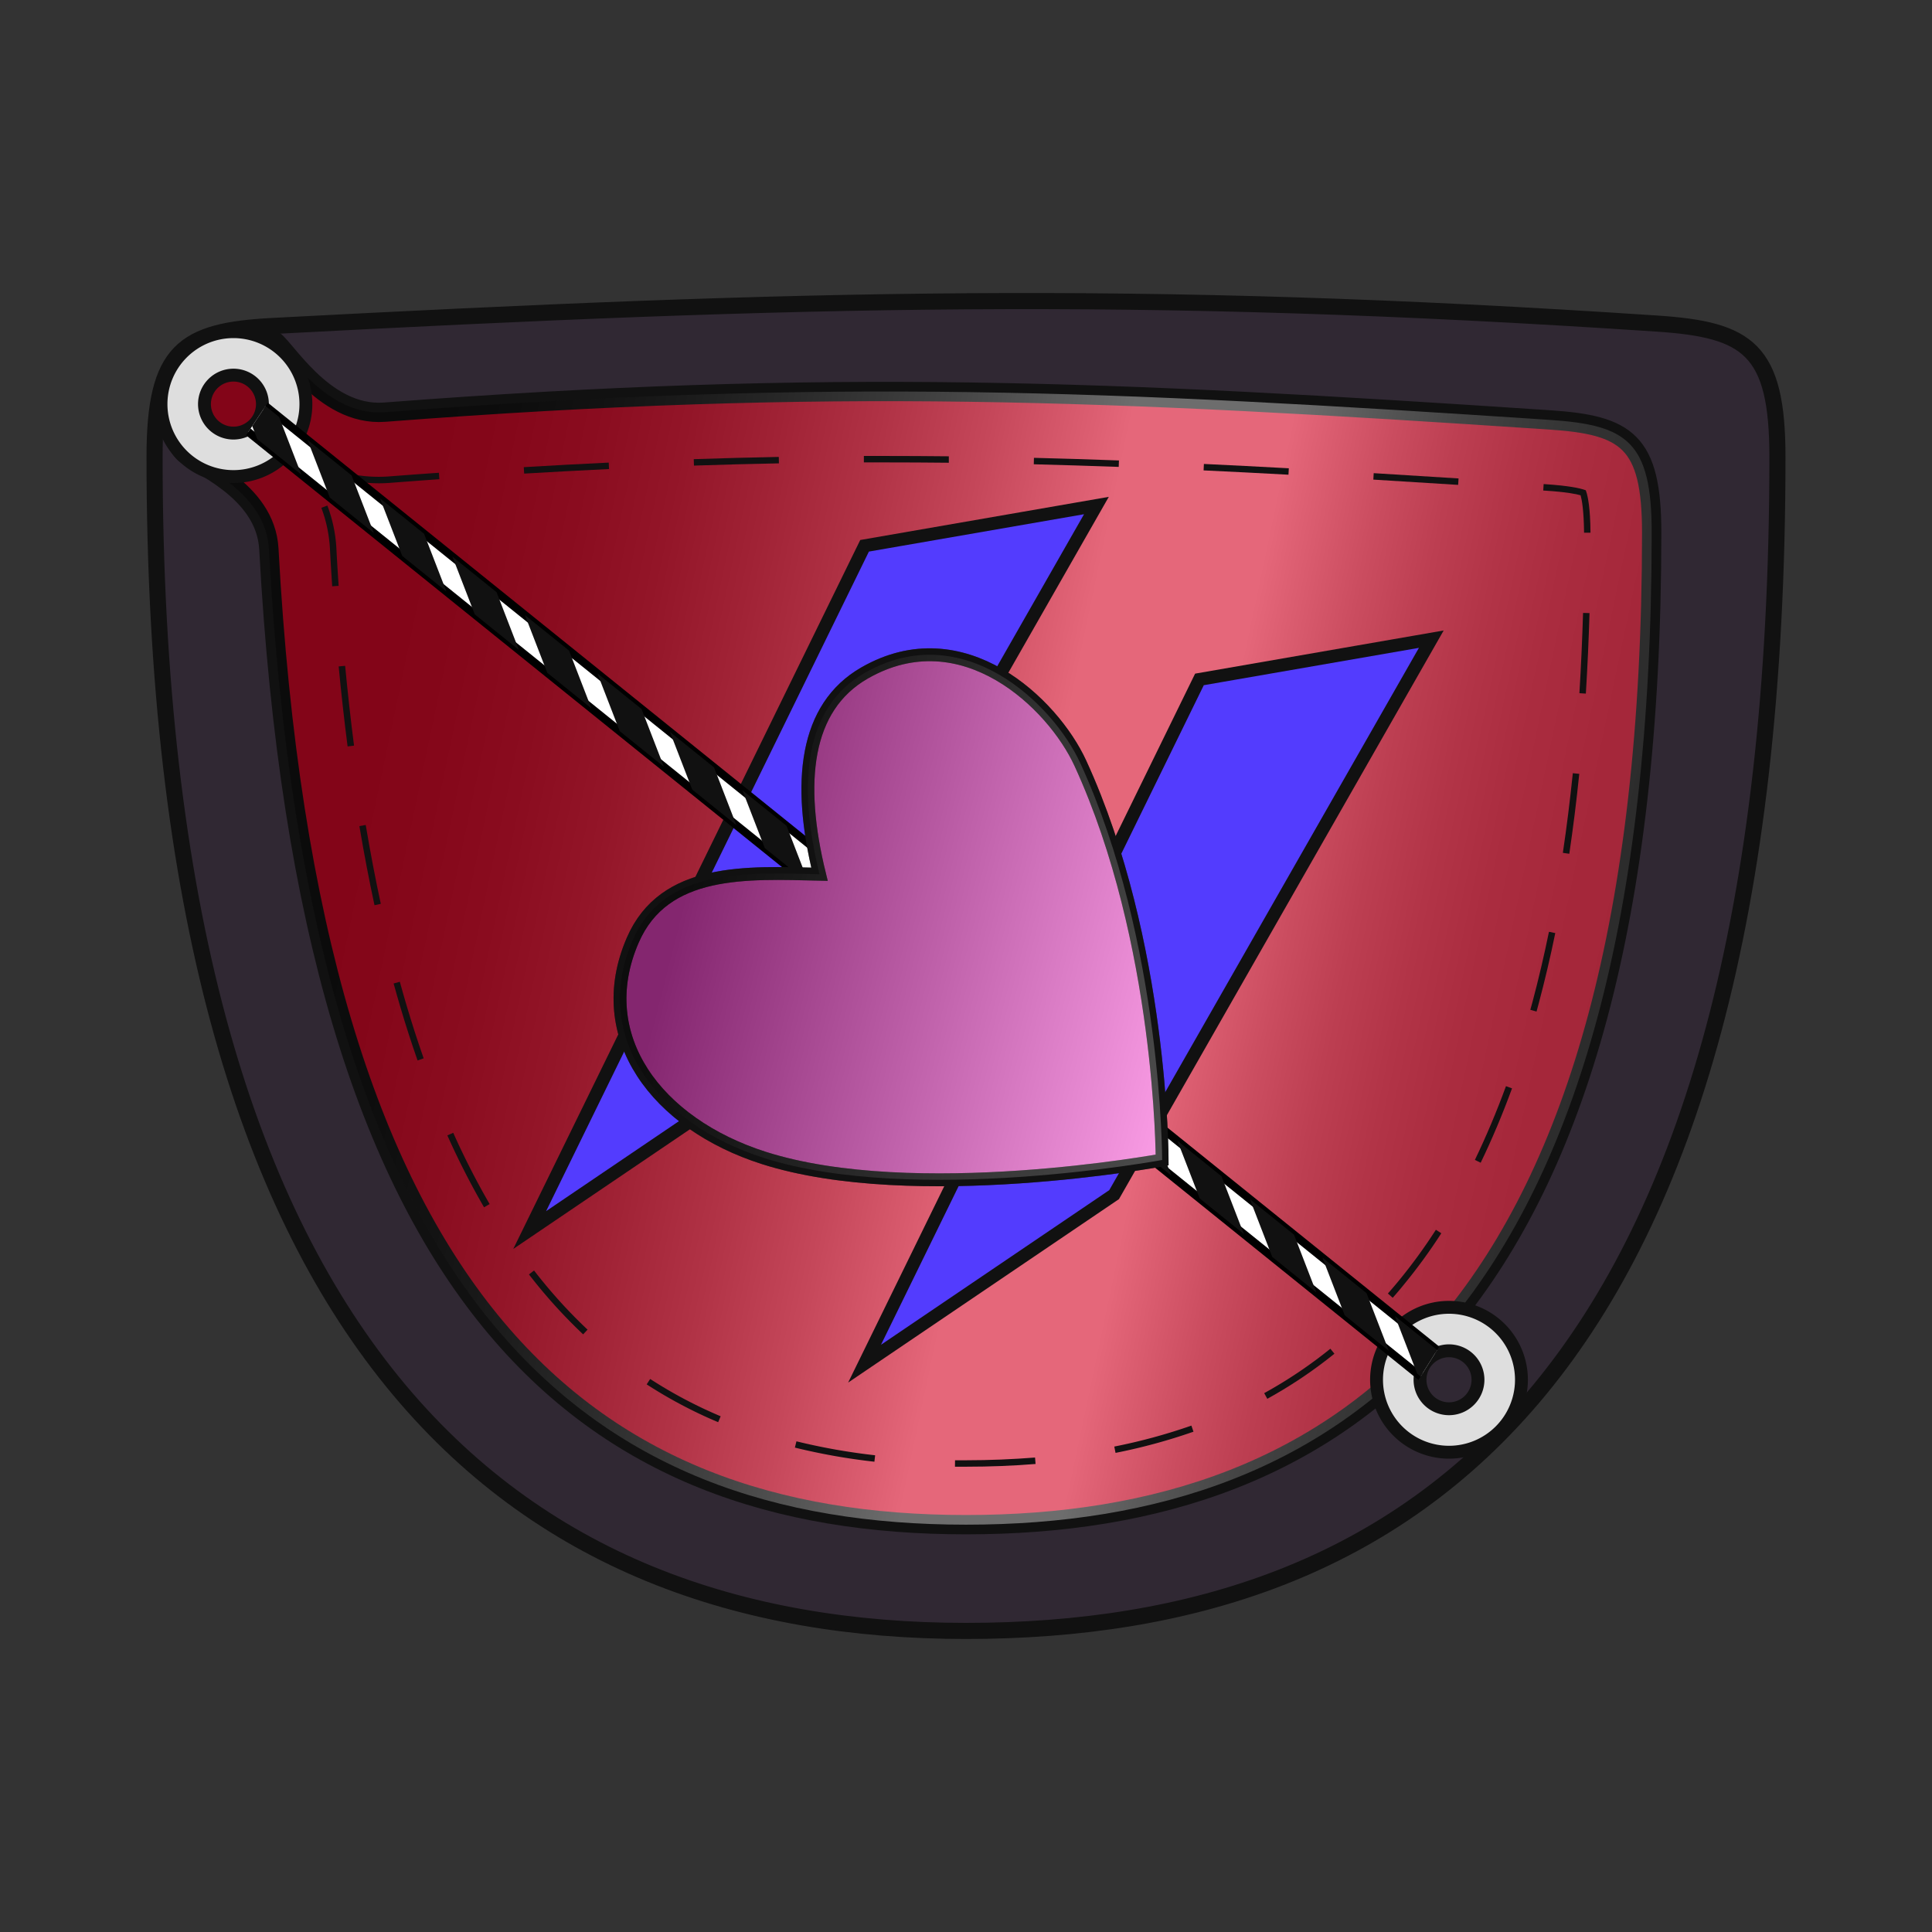 <svg xmlns="http://www.w3.org/2000/svg" xmlns:xlink="http://www.w3.org/1999/xlink" viewBox="0 0 1200 1200">
  <rect x="0" y="0" width="1200" height="1200" fill="#333333" stroke="none"/>
  <defs>
    <linearGradient id="a" data-name="名称未設定グラデーション 47" x1="217.28" y1="489.83" x2="994.88" y2="653.53" gradientUnits="userSpaceOnUse">
      <stop offset="0" stop-color="#020202"/>
      <stop offset="0.06" stop-color="#070707"/>
      <stop offset="0.13" stop-color="#151515"/>
      <stop offset="0.2" stop-color="#2c2c2c"/>
      <stop offset="0.27" stop-color="#4d4d4d"/>
      <stop offset="0.35" stop-color="#787878"/>
      <stop offset="0.43" stop-color="#ababab"/>
      <stop offset="0.51" stop-color="#e7e7e7"/>
      <stop offset="0.54" stop-color="#fff"/>
      <stop offset="0.66" stop-color="#fff"/>
      <stop offset="0.69" stop-color="#e5e5e5"/>
      <stop offset="0.74" stop-color="#bababa"/>
      <stop offset="0.79" stop-color="#969696"/>
      <stop offset="0.84" stop-color="#7b7b7b"/>
      <stop offset="0.89" stop-color="#676767"/>
      <stop offset="0.95" stop-color="#5b5b5b"/>
      <stop offset="1" stop-color="#575757"/>
    </linearGradient>
    <clipPath id="b">
      <polygon points="175 237 142.18 286.5 873 870 916.08 800.88 175 237" style="fill: none"/>
    </clipPath>
    <linearGradient id="c" data-name="ホワイト、ブラック" x1="751.33" y1="619.33" x2="429.98" y2="537.47" gradientUnits="userSpaceOnUse">
      <stop offset="0" stop-color="#fff"/>
      <stop offset="1"/>
    </linearGradient>
  </defs>
  <title>ポッピンパンク</title>
  <g style="isolation: isolate">
    <g>
      <path d="M1104,283.8C1104,856.29,878.35,1013,600,1013S96,842.75,96,283.8c0-66.44,17.7-78.41,73.26-81.33,328.85-17.31,535.37-23.11,859.94-1.49C1085.6,204.74,1104,216.62,1104,283.8Z" style="fill: #302833;stroke: #111;stroke-miterlimit: 10;stroke-width: 10px"/>
      <path d="M1025.89,330.8C1025.89,814.57,835.21,947,600,947S192.49,812.64,167,341c-2-37-46.1-52.76-53-60-23.21-24.36,20.8-78,55-70,6.49,1.52,31,48,70,45,277.45-21.34,449.41-13.46,723.69,4.82C1010.34,264,1025.89,274,1025.89,330.8Z" style="fill: #d40725;stroke: #111;stroke-miterlimit: 10;stroke-width: 12px"/>
      <path d="M1025.89,330.8C1025.89,814.57,835.21,947,600,947S192.49,812.64,167,341c-2-37-46.1-52.76-53-60-23.21-24.36,20.8-78,55-70,6.49,1.52,31,48,70,45,277.45-21.34,449.41-13.46,723.69,4.82C1010.34,264,1025.89,274,1025.89,330.8Z" style="opacity: 0.39;mix-blend-mode: hard-light;fill: url(#a)"/>
      <g>
        <path d="M430.9,285.19l.13,4c17.64-.59,35.4-1.06,52.77-1.39l-.08-4C466.33,284.13,448.56,284.6,430.9,285.19Z" style="fill: #111"/>
        <path d="M536.56,283.21l0,4q6.69,0,13.4,0c13,0,26.29.07,39.37.21l0-4c-13.09-.14-26.35-.21-39.41-.21Q543.28,283.18,536.56,283.21Z" style="fill: #111"/>
        <path d="M241.91,295.89a86.92,86.92,0,0,1-21.46-1l-.69,3.94a90.45,90.45,0,0,0,15.63,1.35c2.26,0,4.56-.09,6.83-.26,10.26-.79,20.58-1.56,30.67-2.27l-.28-4C262.51,294.33,252.18,295.1,241.91,295.89Z" style="fill: #111"/>
        <path d="M695,286c-18-.66-35.73-1.21-52.8-1.63l-.1,4c17.06.42,34.81,1,52.75,1.63Z" style="fill: #111"/>
        <path d="M800.51,290.86c-18.34-1-36.09-1.91-52.75-2.69l-.19,4c16.66.78,34.39,1.68,52.72,2.68Z" style="fill: #111"/>
        <path d="M325.33,290.16l.24,4c17.77-1.06,35.51-2,52.71-2.83l-.19-4C360.87,288.14,343.12,289.09,325.33,290.16Z" style="fill: #111"/>
        <path d="M853,297.89c16.51,1,33.75,2.07,52.69,3.28l.25-4c-18.94-1.21-36.18-2.29-52.7-3.28Z" style="fill: #111"/>
        <path d="M981.76,307.64c.77,2.81,2,9.47,2.13,23.23l4,0c-.12-15.64-1.69-22.64-2.62-25.42l-.31-.93-.92-.32c-3-1-9.5-2.48-23.88-3.44l-1.37-.09-.26,4,1.37.09C972.83,305.58,979,306.82,981.76,307.64Z" style="fill: #111"/>
        <path d="M785.21,865.31l1.93,3.51a286.82,286.82,0,0,0,41.69-28l-2.51-3.11A282.3,282.3,0,0,1,785.21,865.31Z" style="fill: #111"/>
        <path d="M210.35,413.93c1.61,16.92,3.48,33.64,5.55,49.7l4-.51c-2.06-16-3.92-32.69-5.53-49.57Z" style="fill: #111"/>
        <path d="M981,430.56l4,.25c1-16.21,1.78-33,2.27-50l-4-.11C982.73,397.64,982,414.4,981,430.56Z" style="fill: #111"/>
        <path d="M248.34,609.8l-3.86,1.06c1.39,5,2.83,10.09,4.29,15,3.32,11.21,6.89,22.26,10.6,32.82l3.77-1.33c-3.68-10.5-7.23-21.48-10.54-32.63C251.16,619.84,249.72,614.83,248.34,609.8Z" style="fill: #111"/>
        <path d="M970.72,529.72l4,.58c2.37-16,4.46-32.67,6.19-49.64l-4-.41C975.16,497.17,973.09,513.81,970.72,529.72Z" style="fill: #111"/>
        <path d="M951.86,622.29c-.45,1.65-.89,3.3-1.35,4.93l3.86,1.07,1.35-5c3.74-14,7.2-28.66,10.29-43.74l-3.92-.8C959,593.79,955.57,608.42,951.86,622.29Z" style="fill: #111"/>
        <path d="M203.33,314l-3.74,1.43A84.1,84.1,0,0,1,204.94,341c.42,7.76.89,15.54,1.4,23.15l4-.27c-.51-7.58-1-15.36-1.39-23.1A88.31,88.31,0,0,0,203.33,314Z" style="fill: #111"/>
        <path d="M223.22,513.11c2.84,16.87,6,33.4,9.39,49.13l3.91-.84c-3.38-15.68-6.53-32.15-9.36-49Z" style="fill: #111"/>
        <path d="M277.86,705.22a483.77,483.77,0,0,0,22.79,44.65l3.46-2a479.31,479.31,0,0,1-22.6-44.27Z" style="fill: #111"/>
        <path d="M600,907q-3.43,0-6.81,0l-.05,4q3.4,0,6.86,0c14.83,0,29.36-.57,43.21-1.7l-.32-4C629.15,906.38,614.72,907,600,907Z" style="fill: #111"/>
        <path d="M868.73,795.59c-2.19,2.65-4.44,5.29-6.68,7.84l3,2.65c2.28-2.58,4.55-5.26,6.77-8A343.41,343.41,0,0,0,895.23,766l-3.37-2.17A336.77,336.77,0,0,1,868.73,795.59Z" style="fill: #111"/>
        <path d="M692.1,898.49l.78,3.92a356.72,356.72,0,0,0,48.41-13.16L740,885.47A353,353,0,0,1,692.1,898.49Z" style="fill: #111"/>
        <path d="M493.72,899.13a386.46,386.46,0,0,0,49.39,8.77l.45-4a384.06,384.06,0,0,1-48.88-8.67Z" style="fill: #111"/>
        <path d="M337.37,796.25c-1.9-2.32-3.81-4.72-5.67-7.13l-3.16,2.45c1.88,2.43,3.81,4.86,5.73,7.22a317.73,317.73,0,0,0,27.93,30l2.74-2.92A311,311,0,0,1,337.37,796.25Z" style="fill: #111"/>
        <path d="M916.08,720.45l3.6,1.74c7-14.48,13.55-30,19.47-46.18l-3.76-1.38C929.52,690.67,923,706.08,916.08,720.45Z" style="fill: #111"/>
        <path d="M401.66,859.86a285.22,285.22,0,0,0,44.4,23.49l1.55-3.68a281.91,281.91,0,0,1-43.77-23.16Z" style="fill: #111"/>
      </g>
      <polygon points="745 422 537 847 692 742 889 397 745 422" style="fill: #533cfe;stroke: #111;stroke-miterlimit: 10;stroke-width: 8px"/>
      <polygon points="537 339 329 764 484 659 681 314 537 339" style="fill: #533cfe;stroke: #111;stroke-miterlimit: 10;stroke-width: 8px"/>
      <path d="M145,206a45,45,0,1,0,45,45A45,45,0,0,0,145,206Zm0,63a18,18,0,1,1,18-18A18,18,0,0,1,145,269Z" style="fill: #dedede;stroke: #111;stroke-miterlimit: 10;stroke-width: 8px"/>
      <path d="M900,812a45,45,0,1,0,45,45A45,45,0,0,0,900,812Zm0,63a18,18,0,1,1,18-18A18,18,0,0,1,900,875Z" style="fill: #dedede;stroke: #111;stroke-miterlimit: 10;stroke-width: 8px"/>
      <g style="clip-path: url(#b)">
        <g>
          <rect x="521.04" y="-194.93" width="19.21" height="1508.27" transform="translate(-237.74 621.57) rotate(-51.14)" style="fill: #fff;stroke: #000;stroke-miterlimit: 10;stroke-width: 5px"/>
          <polygon points="-50.57 78.58 -62.63 93.54 52.12 185.99 38.26 150.16 -50.57 78.58" style="fill: #111"/>
          <polygon points="145.94 236.91 159.79 272.75 187.21 294.83 173.35 259 145.94 236.91" style="fill: #111"/>
          <polygon points="686.28 672.27 700.14 708.11 727.55 730.2 713.7 694.36 686.28 672.27" style="fill: #111"/>
          <polygon points="1001.48 926.23 1015.34 962.07 1042.75 984.16 1028.9 948.32 1001.48 926.23" style="fill: #111"/>
          <polygon points="55.88 164.35 69.74 200.19 97.15 222.27 83.29 186.44 55.88 164.35" style="fill: #111"/>
          <polygon points="100.91 200.63 114.77 236.47 142.18 258.55 128.32 222.72 100.91 200.63" style="fill: #111"/>
          <polygon points="1123.91 1024.87 1046.51 962.51 1060.37 998.35 1111.86 1039.83 1123.91 1024.87" style="fill: #111"/>
          <polygon points="506.17 527.15 520.02 562.99 547.44 585.08 533.58 549.24 506.17 527.15" style="fill: #111"/>
          <polygon points="596.22 599.71 610.08 635.55 637.5 657.63 623.64 621.8 596.22 599.71" style="fill: #111"/>
          <polygon points="866.4 817.39 880.25 853.23 907.67 875.32 893.81 839.48 866.4 817.39" style="fill: #111"/>
          <polygon points="911.42 853.67 925.28 889.51 952.7 911.6 938.84 875.76 911.42 853.67" style="fill: #111"/>
          <polygon points="731.31 708.55 745.17 744.39 772.58 766.48 758.72 730.64 731.31 708.55" style="fill: #111"/>
          <polygon points="641.25 635.99 655.11 671.83 682.52 693.91 668.67 658.08 641.25 635.99" style="fill: #111"/>
          <polygon points="956.45 889.95 970.31 925.79 997.73 947.88 983.87 912.04 956.45 889.95" style="fill: #111"/>
          <polygon points="326.05 382.03 339.91 417.87 367.32 439.95 353.46 404.12 326.05 382.03" style="fill: #111"/>
          <polygon points="281.02 345.75 294.88 381.59 322.29 403.67 308.44 367.84 281.02 345.75" style="fill: #111"/>
          <polygon points="416.11 454.59 429.97 490.43 457.38 512.51 443.52 476.68 416.11 454.59" style="fill: #111"/>
          <polygon points="235.99 309.47 249.85 345.31 277.27 367.39 263.41 331.56 235.99 309.47" style="fill: #111"/>
          <polygon points="371.08 418.31 384.94 454.15 412.35 476.23 398.49 440.4 371.08 418.31" style="fill: #111"/>
          <polygon points="551.2 563.43 565.05 599.27 592.47 621.36 578.61 585.52 551.2 563.43" style="fill: #111"/>
          <polygon points="461.14 490.87 475 526.71 502.41 548.79 488.55 512.96 461.14 490.87" style="fill: #111"/>
          <polygon points="190.97 273.19 204.82 309.02 232.24 331.11 218.38 295.28 190.97 273.19" style="fill: #111"/>
          <polygon points="776.34 744.83 790.2 780.67 817.61 802.76 803.75 766.92 776.34 744.83" style="fill: #111"/>
          <polygon points="821.37 781.11 835.23 816.95 862.64 839.04 848.78 803.2 821.37 781.11" style="fill: #111"/>
        </g>
      </g>
      <path d="M721.83,720.49S721.91,584.8,671,474c-17-37-73-91-134-56-37.12,21.3-42,68-28,125-45-1-96.45-4.12-116,41-26,60,15,114,81.37,135.2C567.8,749.05,721.83,720.49,721.83,720.49Z" style="fill: #f948d1;stroke: #111;stroke-miterlimit: 10;stroke-width: 8px"/>
      <path d="M721.83,720.49S721.91,584.8,671,474c-17-37-73-91-134-56-37.12,21.3-42,68-28,125-45-1-96.45-4.12-116,41-26,60,15,114,81.37,135.2C567.8,749.05,721.83,720.49,721.83,720.49Z" style="stroke: #111;stroke-miterlimit: 10;stroke-width: 8px;opacity: 0.47;mix-blend-mode: screen;fill: url(#c)"/>
    </g>
  </g>
</svg>
